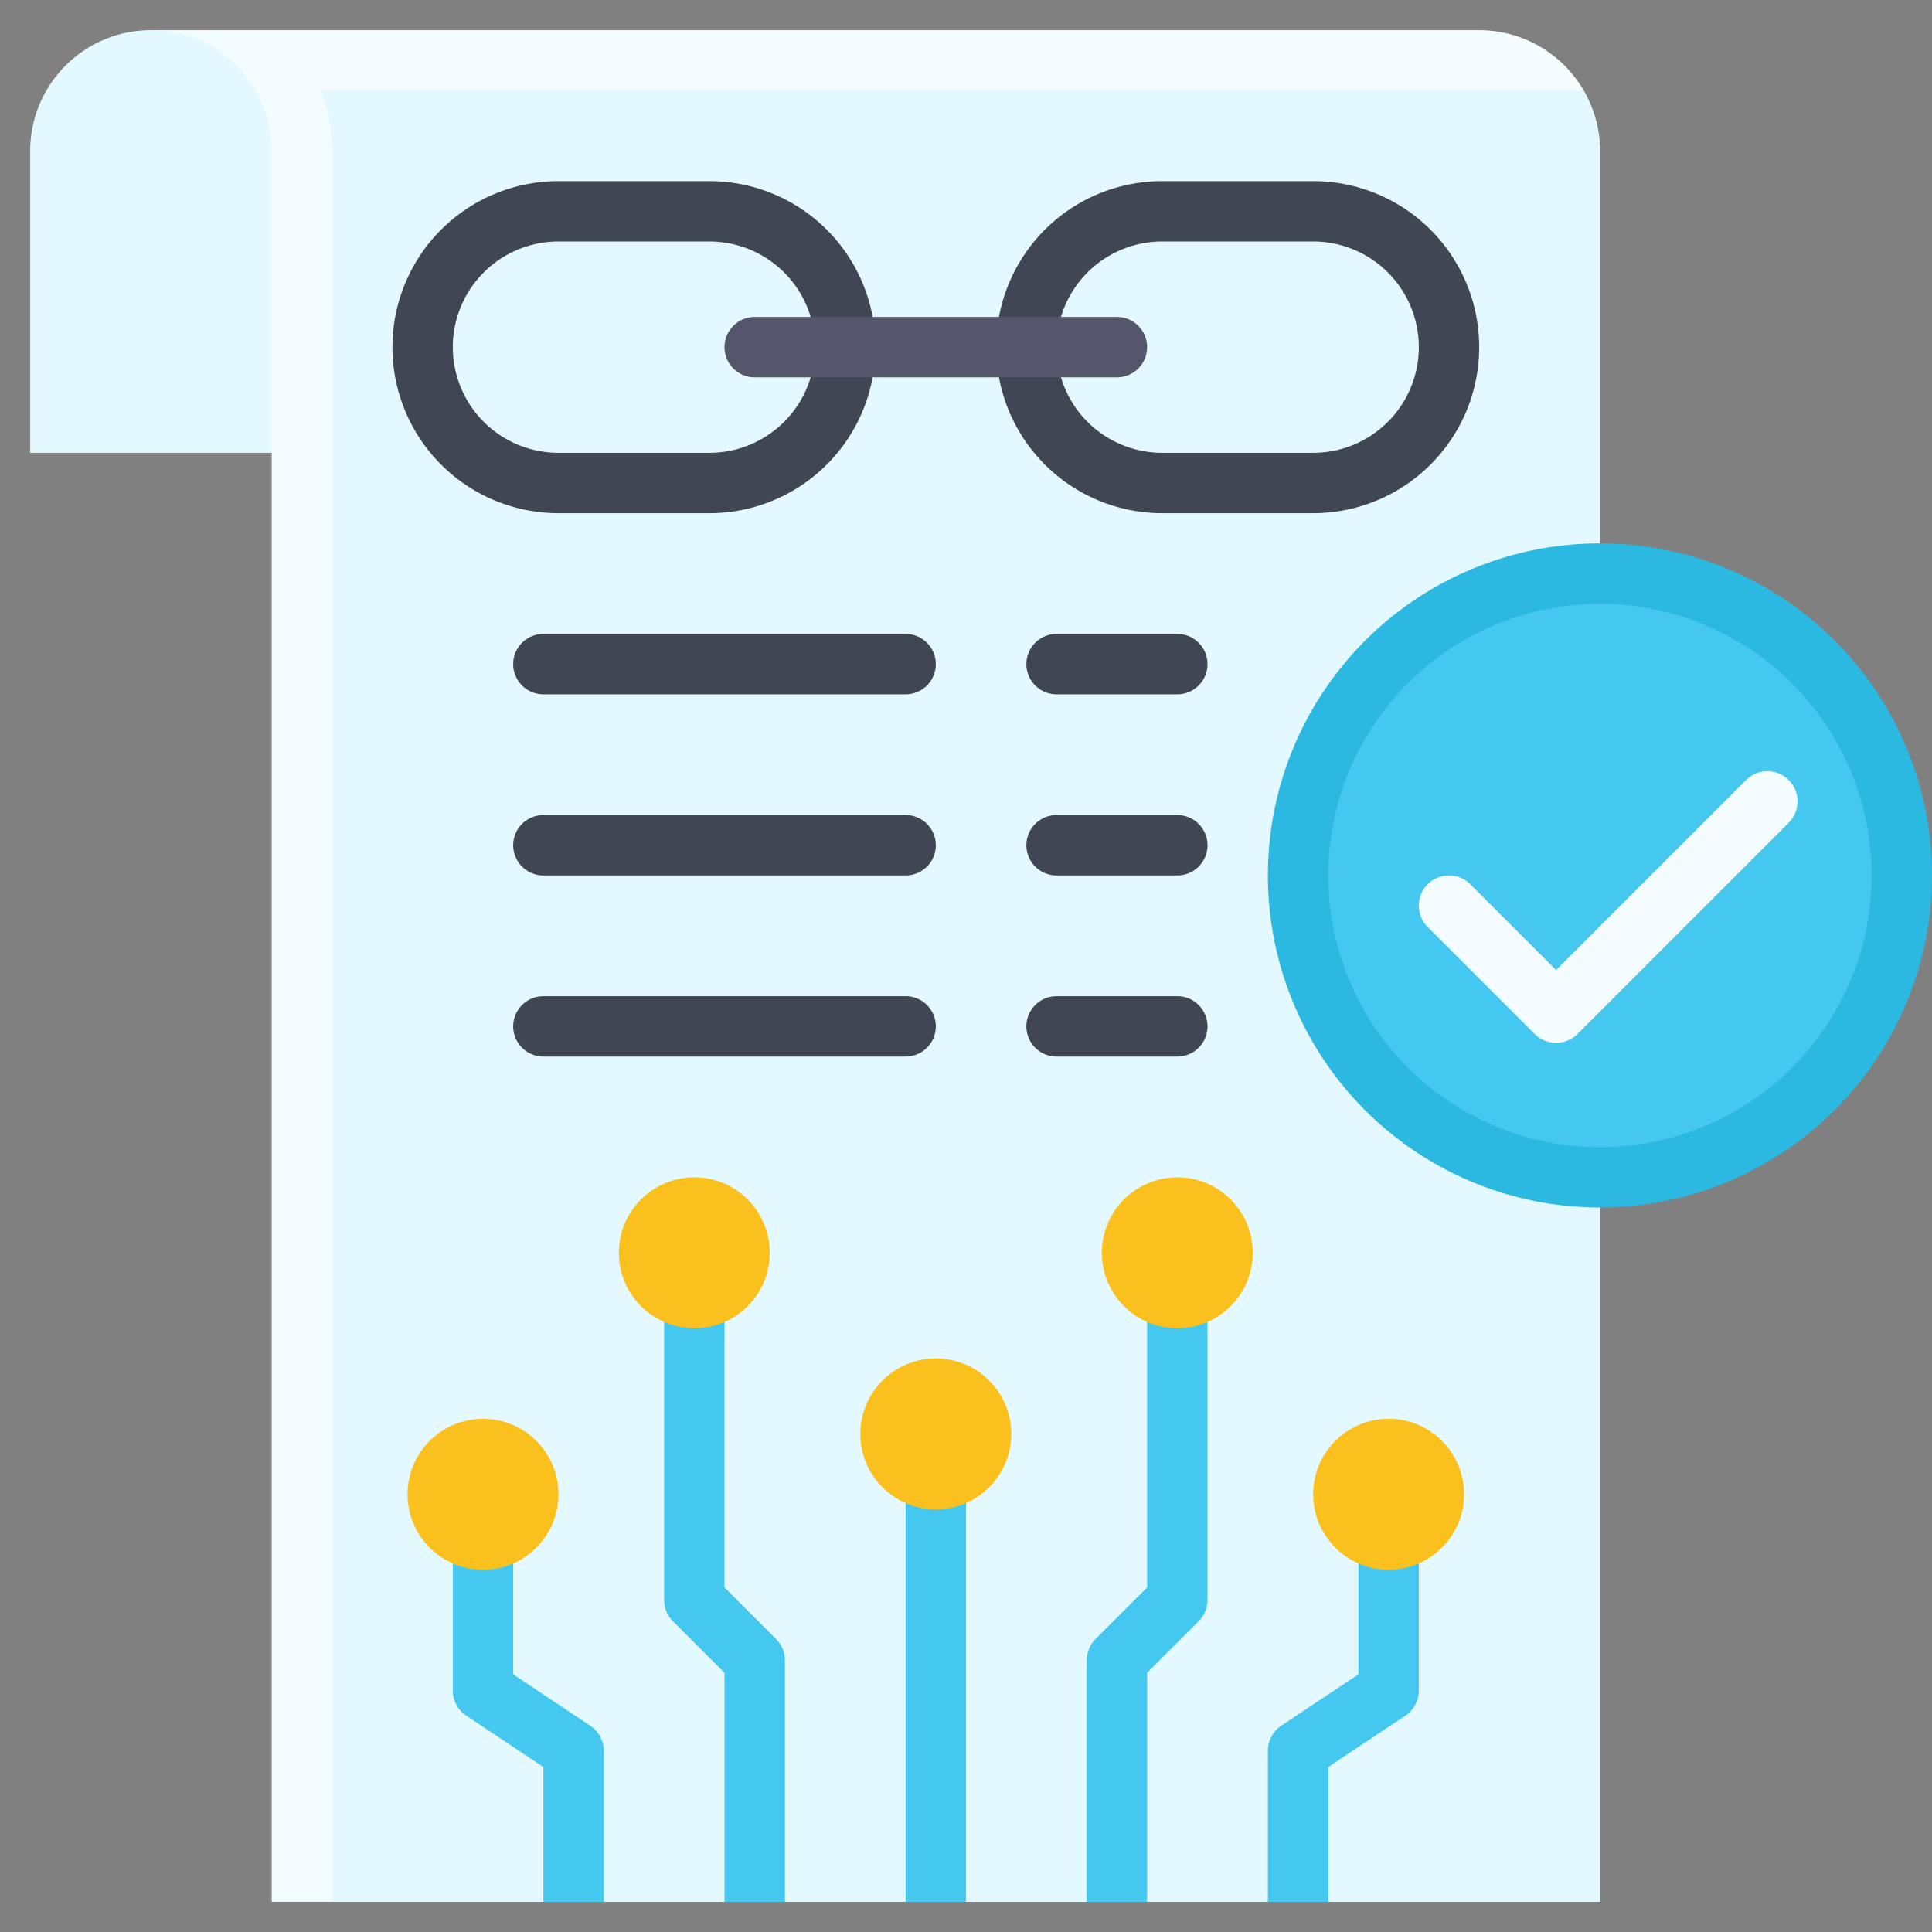 <svg xmlns="http://www.w3.org/2000/svg" id="Flat" height="512" viewBox="0 0 64 64" width="512"><rect x="0" y="0" width="64" height="64" fill="#808080" stroke="none"/><path d="m49 1h-44l4 14v48h44v-58a4 4 0 0 0 -4-4z" fill="#f3fcff"></path><path d="m10.639 3a5.9 5.9 0 0 1 .361 2v58h42v-58a3.955 3.955 0 0 0 -.555-2z" fill="#e3f9ff"></path><path d="m5 1a4 4 0 0 1 4 4v10a0 0 0 0 1 0 0h-8a0 0 0 0 1 0 0v-10a4 4 0 0 1 4-4z" fill="#e3f9ff"></path><path d="m31 47a1 1 0 0 0 -1 1v15h2v-15a1 1 0 0 0 -1-1z" fill="#44c8ef"></path><path d="m25.707 54.293-1.707-1.707v-11.586a1 1 0 0 0 -2 0v12a1 1 0 0 0 .293.707l1.707 1.707v7.586h2v-8a1 1 0 0 0 -.293-.707z" fill="#44c8ef"></path><path d="m46 49a1 1 0 0 0 -1 1v5.465l-2.555 1.7a1 1 0 0 0 -.445.835v5h2v-4.465l2.555-1.7a1 1 0 0 0 .445-.835v-6a1 1 0 0 0 -1-1z" fill="#44c8ef"></path><path d="m19.555 57.168-2.555-1.703v-5.465a1 1 0 0 0 -2 0v6a1 1 0 0 0 .445.832l2.555 1.703v4.465h2v-5a1 1 0 0 0 -.445-.832z" fill="#44c8ef"></path><path d="m39 40a1 1 0 0 0 -1 1v11.586l-1.707 1.707a1 1 0 0 0 -.293.707v8h2v-7.586l1.707-1.707a1 1 0 0 0 .293-.707v-12a1 1 0 0 0 -1-1z" fill="#44c8ef"></path><path d="m43.5 17h-5a5.5 5.5 0 0 1 0-11h5a5.5 5.5 0 0 1 0 11zm-5-9a3.5 3.5 0 0 0 0 7h5a3.5 3.5 0 0 0 0-7z" fill="#414655"></path><path d="m23.5 17h-5a5.5 5.5 0 0 1 0-11h5a5.5 5.5 0 0 1 0 11zm-5-9a3.5 3.5 0 0 0 0 7h5a3.5 3.5 0 0 0 0-7z" fill="#414655"></path><circle cx="53" cy="29" fill="#44c8ef" r="10"></circle><path d="m53 40a11 11 0 1 1 11-11 11.013 11.013 0 0 1 -11 11zm0-20a9 9 0 1 0 9 9 9.01 9.01 0 0 0 -9-9z" fill="#2bb9e1"></path><path d="m50.84 34.254-3.547-3.547a1 1 0 0 1 0-1.414 1 1 0 0 1 1.414 0l2.84 2.84 6.293-6.293a1 1 0 0 1 1.414 0 1 1 0 0 1 0 1.414l-7 7a1 1 0 0 1 -1.414 0z" fill="#f3fcff"></path><g fill="#414655"><path d="m30 23h-12a1 1 0 0 1 0-2h12a1 1 0 0 1 0 2z"></path><path d="m30 29h-12a1 1 0 0 1 0-2h12a1 1 0 0 1 0 2z"></path><path d="m30 35h-12a1 1 0 0 1 0-2h12a1 1 0 0 1 0 2z"></path><path d="m39 23h-4a1 1 0 0 1 0-2h4a1 1 0 0 1 0 2z"></path><path d="m39 29h-4a1 1 0 0 1 0-2h4a1 1 0 0 1 0 2z"></path><path d="m39 35h-4a1 1 0 0 1 0-2h4a1 1 0 0 1 0 2z"></path></g><path d="m37 12.5h-12a1 1 0 0 1 0-2h12a1 1 0 0 1 0 2z" fill="#55566b"></path><circle cx="31" cy="47.5" fill="#fac01e" r="2.5"></circle><circle cx="23" cy="41.5" fill="#fac01e" r="2.5"></circle><circle cx="46" cy="49.5" fill="#fac01e" r="2.5"></circle><circle cx="16" cy="49.5" fill="#fac01e" r="2.5"></circle><circle cx="39" cy="41.5" fill="#fac01e" r="2.5"></circle></svg>